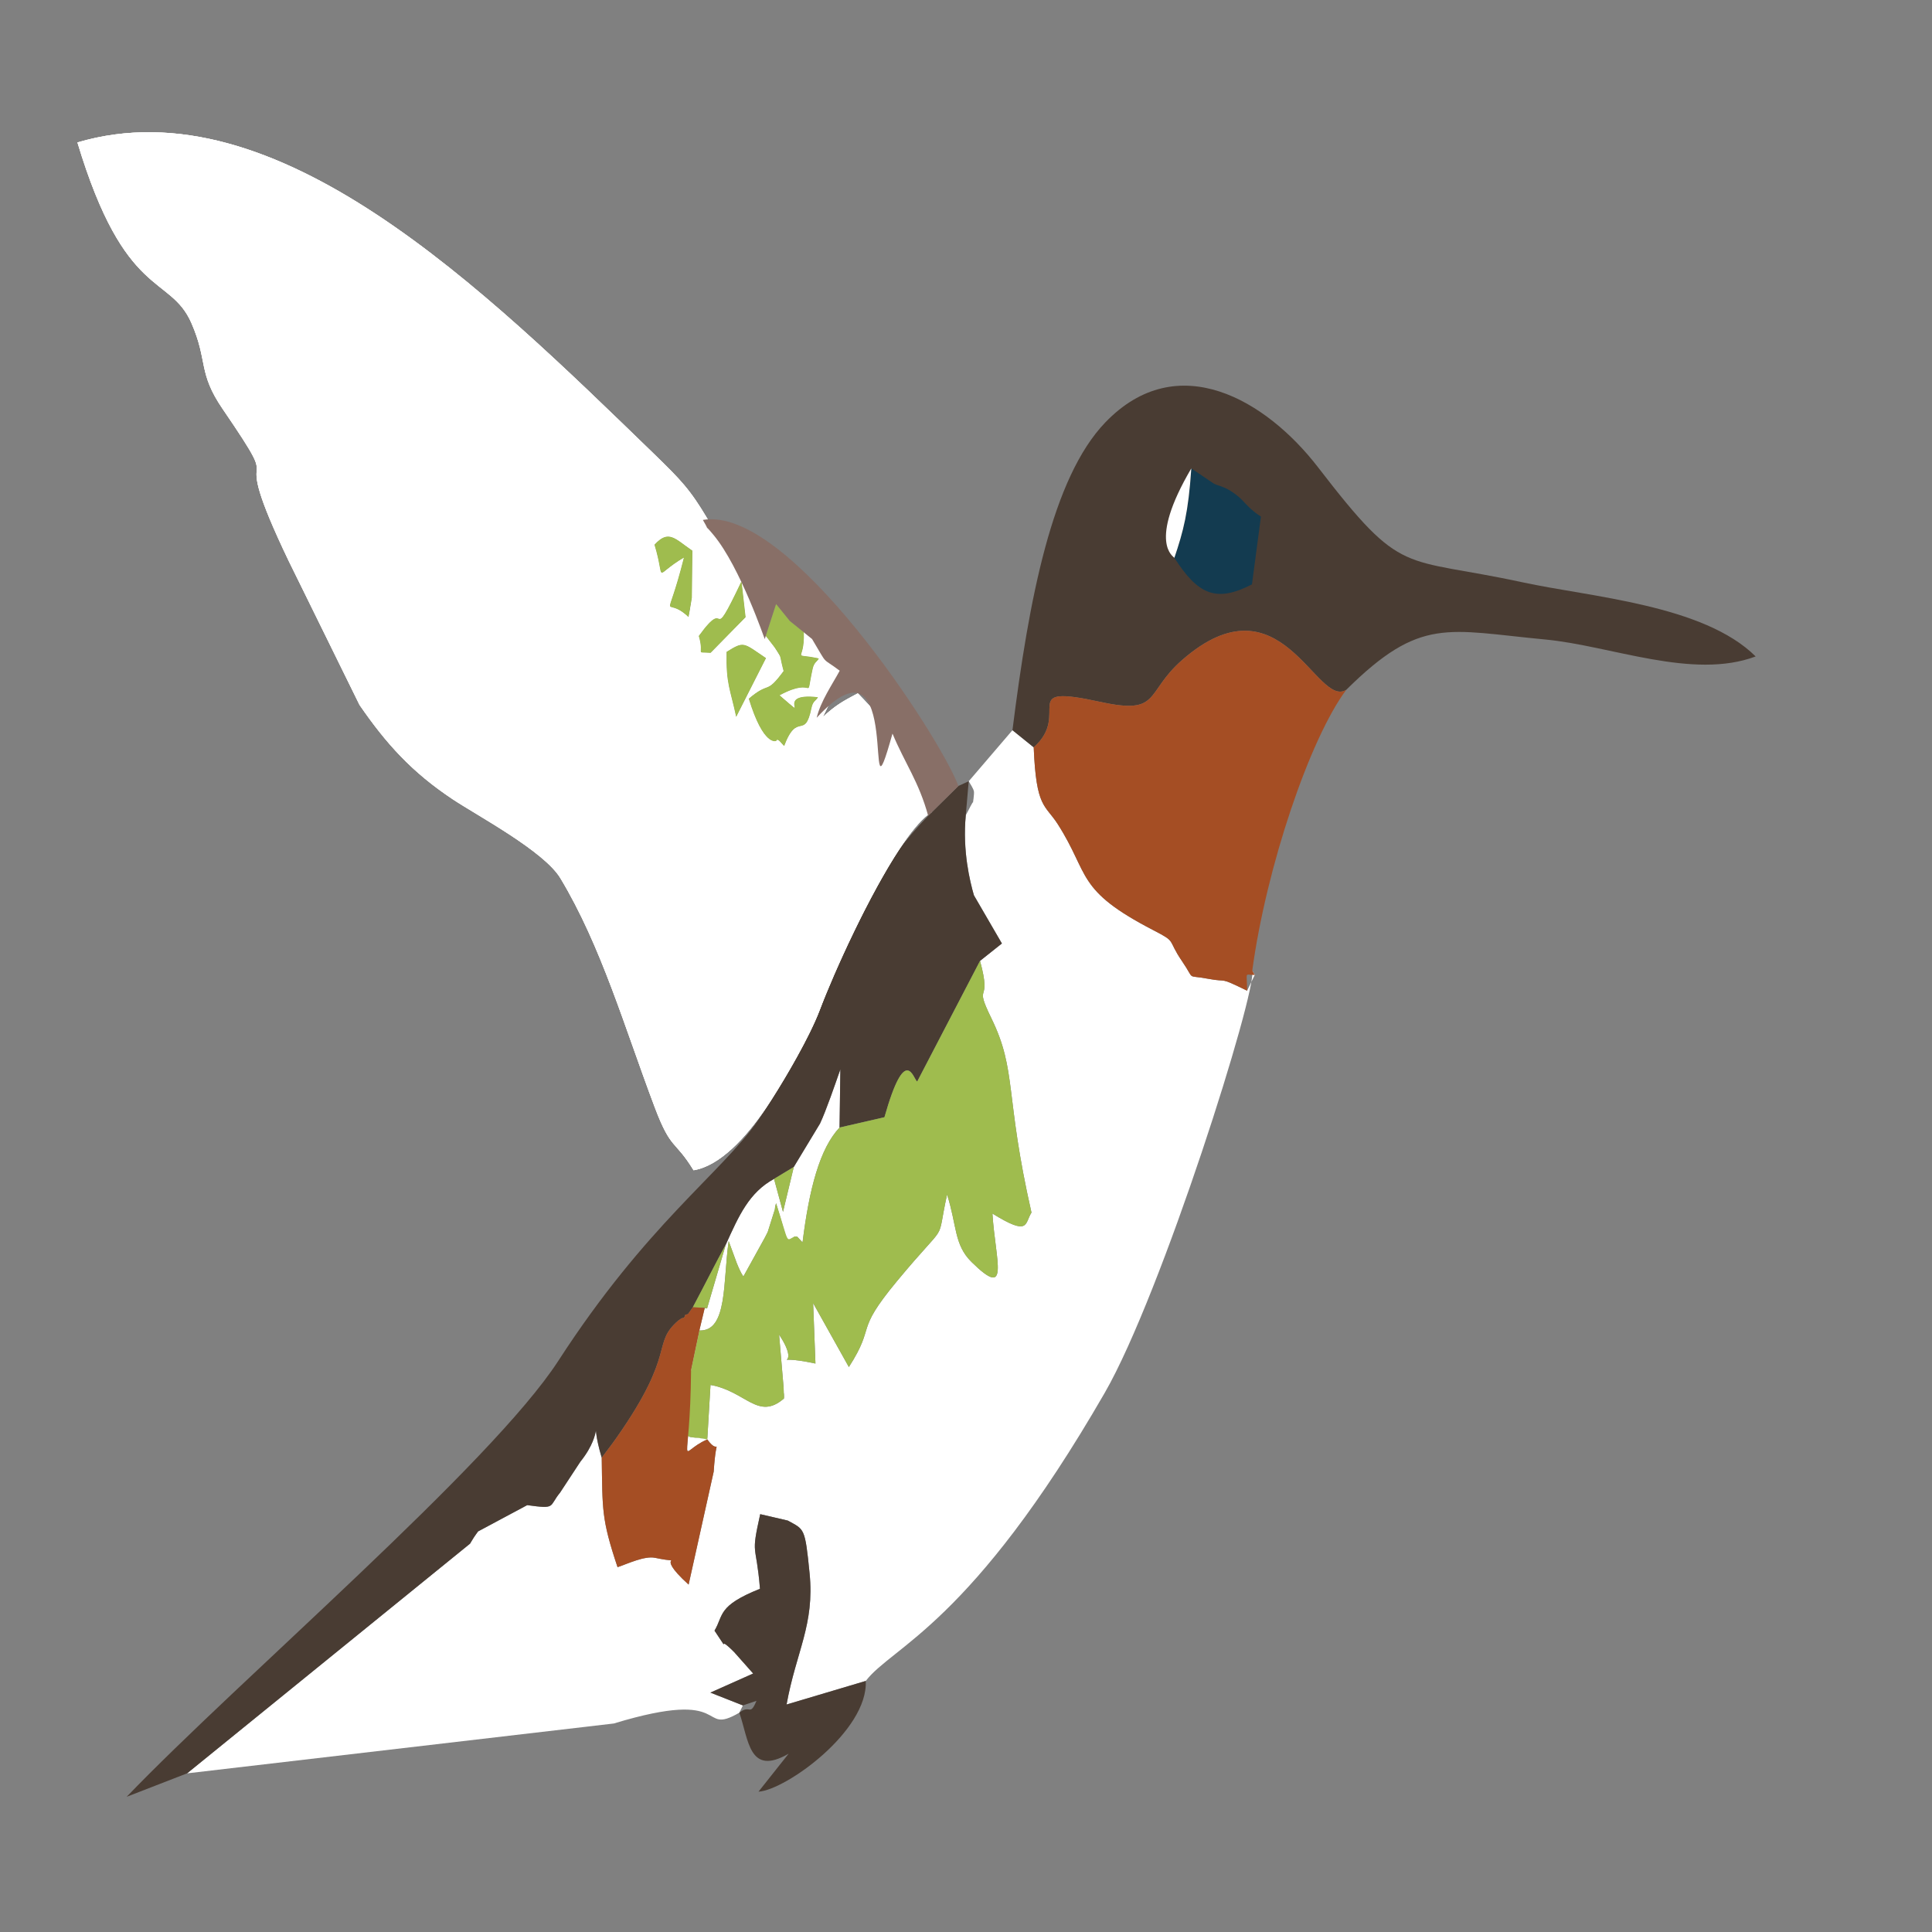 <?xml version="1.0" encoding="UTF-8" standalone="no"?>
<svg xmlns:dc="http://purl.org/dc/elements/1.1/" xmlns:cc="http://creativecommons.org/ns#" xmlns:rdf="http://www.w3.org/1999/02/22-rdf-syntax-ns#"
    xmlns="http://www.w3.org/2000/svg" xmlns:sodipodi="http://sodipodi.sourceforge.net/DTD/sodipodi-0.dtd"
    xmlns:inkscape="http://www.inkscape.org/namespaces/inkscape" version="1.1" width="200mm" height="200mm" id="svg4844"
    viewBox="0 0 3779 3779" sodipodi:docname="bird1.svg" inkscape:version="0.92.3 (2405546, 2018-03-11)">
  <rect x="0" y="0" width="3779" height="3779" fill="#808080" stroke="none"/>
  <defs
     id="defs4848" />
  <sodipodi:namedview
     pagecolor="#ffffff"
     bordercolor="#666666"
     borderopacity="1"
     objecttolerance="10"
     gridtolerance="10"
     guidetolerance="10"
     inkscape:pageopacity="0"
     inkscape:pageshadow="2"
     inkscape:window-width="3840"
     inkscape:window-height="2126"
     id="namedview4846"
     showgrid="false"
     inkscape:zoom="1"
     inkscape:cx="283.46454"
     inkscape:cy="338.23711"
     inkscape:window-x="-11"
     inkscape:window-y="-11"
     inkscape:window-maximized="1"
     inkscape:current-layer="svg4844"
     units="mm" />
  <path
     d="m 1176.958,2851.253 c -25.483,-85.476 8.386,-54.358 -41.753,7.844 l -39.681,60.447 c -22.753,27.614 -6.838,32.391 -64.325,24.515 l -96.052,51.376 c -2.487,3.17 -5.731,8.101 -8.115,11.512 -2.388,3.419 -5.305,8.874 -7.63,12.457 l -553.447,449.274 834.597,-97.516 c 235.317,-71.488 164.053,25.947 245.561,-21.126 l 7.032,-14.217 -63.63,-25.063 83.656,-37.355 -37.237,-41.996 c -40.606,-40.526 -0.622,14.083 -38.353,-41.873 18.172,-30.517 5.267,-48.327 88.931,-81.877 -7.455,-92.073 -18.452,-61.162 0.456,-145.942 l 53.934,12.517 c 32.405,17.955 33.682,12.578 42.654,103.182 9.982,100.856 -26.218,152.723 -45.017,256.6 l 154.874,-46.093 c 51.956,-68.061 205.76,-109.65 467.415,-563.501 111.806,-193.927 298.046,-785.668 288.629,-826.02 l 4.827,8.667 -14.95,30.74 c -58.448,-28.393 -34.328,-15.344 -77.117,-23.454 -43.604,-8.255 -23.375,4.898 -50.168,-34.286 -29.962,-43.817 -8.931,-36.204 -55.8,-60.441 -153.253,-79.265 -123.875,-108.321 -187.155,-207.391 -24.976,-39.115 -42.339,-30.679 -47.154,-150.443 l -41.569,-33.548 -85.552,99.891 c 3.599,6.29 9.027,14.02 10.168,19.847 0.976,4.941 -2.412,25.609 -1.907,22.168 0.767,-5.278 -9.281,16.408 -13.991,24.482 -6.644,70.029 8.14,129.542 15.914,156.595 l 54.714,94.232 -42.754,34.013 c 24.461,90.125 -14.228,37.665 22.313,112.548 50.098,102.677 25.893,148.887 78.304,379.777 -13.733,21.629 -3.541,46.969 -76.386,1.922 5.881,92.862 35.464,169.908 -40.937,94.673 -34.273,-33.744 -28.366,-71.118 -47.791,-131.832 -22.84,103.86 7.024,42.68 -98.344,169.811 -84.431,101.865 -39.759,83.532 -93.747,167.557 l -69.859,-124.962 4.516,118.121 c -105.347,-22.441 -20.005,21.049 -71.125,-56.599 l 8.852,103.783 c 0.115,1.699 0.33,13.533 0.41,11.006 0.076,-2.363 0.75,6.952 0.222,10.231 -50.839,43.827 -74.113,-14.217 -143.645,-26.529 l -6.284,106.517 c 26.213,36.635 17.993,-19.863 12.541,62.985 l -49.082,221.004 c -75.3,-68.206 5.081,-37.758 -65.632,-52.381 -20.446,-4.22 -52.952,11.392 -73.368,18.281 -31.785,-95.003 -29.296,-112.08 -30.958,-214.13 z m 206.5,-35.757 c -18.308,-4.477 -30.573,-2.474 -37.572,-6.359 m 22.054,-206.759 c 55.629,2.387 45.958,-96.148 57.361,-174.836 l 15.819,43.103 c 3.875,9.383 8.011,19.279 12.923,26.204 l 42.253,-76.489 c 1.302,-2.561 4.265,-8.196 5.403,-10.68 l 13.957,-44.226 c 0.325,-5.345 1.195,-8.242 2.393,-11.9 24.074,76.762 17.622,79.056 36.44,64.933 0.622,-0.202 4.406,0.526 4.947,0.546 l 10.348,11.081 c 13.001,-104.297 33.572,-183.625 72.386,-224.628 l 1.582,-113.865 c -10.334,29.615 -27.841,80.649 -39.766,106.019 l -51.32,84.944 -21.11,87.847 -17.523,-64.512 c -48.916,26.708 -68.831,72.028 -94.364,128.498 l -36.8,125.445 c -0.226,-2.448 -3.52,0.485 -4.396,-1.598 l -10.533,44.117 -16.211,77.1 c -1.792,206.201 -29.258,162.412 31.73,136.018"
     style="fill:#ffffff;fill-rule:evenodd;stroke-width:23.136"
     id="path4810"
     inkscape:connector-curvature="0" />
  <path
     d="m 1980.371,1428.241 41.565,33.552 c 75.607,-67.185 -35.866,-125.162 130.348,-88.869 119.276,26.054 86.319,-17.624 160.157,-82.069 193.836,-169.222 261.962,95.256 320.827,58.453 145.484,-144.062 197.27,-116.452 388.752,-98.499 128.965,12.098 289.046,79.556 412.038,33.188 -101.861,-101.147 -323.164,-116.238 -455.564,-144.904 -239.097,-51.786 -233.141,-7.894 -400.264,-224.883 -101.28,-131.509 -274.804,-235.047 -416.316,-87.873 -104.102,108.265 -149.332,345.339 -181.544,601.904 z"
     style="fill:#493c33;fill-rule:evenodd;stroke-width:23.136"
     id="path4812"
     inkscape:connector-curvature="0" />
  <path
     d="m 1815.502,1595.71 c -183.614,188.84 -200.189,405.586 -333.238,596.373 -71.713,102.835 -217.599,203.019 -389.969,469.378 -131.455,203.134 -624.627,624.09 -844.486,853.035 l 118.143,-45.824 553.451,-449.27 c 2.321,-3.583 5.242,-9.035 7.626,-12.457 2.388,-3.411 5.629,-8.339 8.115,-11.512 l 96.054,-51.376 c 57.489,7.876 41.571,3.097 64.325,-24.515 l 39.679,-60.447 c 50.138,-62.204 16.27,-93.316 41.755,-7.85 l 20.137,-26.72 c 2.752,-3.84 6.558,-9.035 9.518,-13.254 117.84,-168.067 66.812,-182.002 120.32,-228.385 0.879,-0.769 5.29,-3.603 6.029,-4.17 0.786,-0.607 5.879,0 6.464,-4.449 0.617,-4.613 4.864,-2.003 6.8,-4.536 l 8.935,-12.756 c 28.249,-53.138 44.723,-86.856 64.505,-122.568 25.535,-56.464 45.447,-101.784 94.369,-128.492 l 38.63,-23.345 51.321,-84.936 c 11.925,-25.372 29.432,-76.406 39.764,-106.021 l -1.584,113.865 87.806,-20.181 c 41.675,-147.075 56.516,-73.734 64.08,-69.803 l 122.909,-236.024 42.752,-34.013 -54.716,-94.232 c -7.773,-27.058 -22.558,-86.564 -15.914,-156.6 l 5.733,-66.497 -20.178,9.22 z"
     style="fill:#493c33;fill-rule:evenodd;stroke-width:23.136"
     id="path4814"
     inkscape:connector-curvature="0" />
  <path
     d="m 2021.936,1461.792 c 4.818,119.76 22.179,111.324 47.157,150.445 63.28,99.067 33.902,128.12 187.155,207.381 46.869,24.241 25.836,16.628 55.8,60.441 26.794,39.186 6.559,26.032 50.166,34.29 42.788,8.109 18.67,-4.943 77.116,23.45 0,-39.006 -6.167,-30.732 14.952,-30.732 l -4.825,-8.675 c 27.295,-201.485 112.238,-453.14 183.81,-549.086 -58.865,36.803 -126.991,-227.675 -320.827,-58.453 -73.838,64.445 -40.88,108.123 -160.157,82.069 -166.214,-36.293 -54.741,21.684 -130.348,88.869 z"
     style="fill:#a54e24;fill-rule:evenodd;stroke-width:23.136"
     id="path4816"
     inkscape:connector-curvature="0" />
  <path
     d="m 1419.666,2434.416 c -19.782,35.706 -36.257,69.424 -64.505,122.562 l -8.935,12.756 8.935,-12.756 23.311,1.275 c 0.874,2.088 4.17,-0.85 4.396,1.598 z m -51.726,167.962 -16.211,77.102 c -23.057,158.817 -17.486,123.986 31.727,136.012 l 6.286,-106.513 c 69.53,12.311 92.808,70.355 143.643,26.526 0.531,-3.28 -0.148,-12.592 -0.217,-10.231 -0.089,2.527 -0.297,-9.3 -0.413,-11 l -8.848,-103.789 c 51.117,77.648 -34.224,34.165 71.125,56.602 l -4.516,-118.123 69.857,124.962 c 53.988,-84.025 9.316,-65.686 93.749,-167.559 105.368,-127.128 75.505,-65.948 98.344,-169.809 19.422,60.721 13.514,98.09 47.788,131.838 76.4,75.235 46.818,-1.821 40.938,-94.675 72.847,45.043 62.653,19.703 76.385,-1.922 -52.408,-230.881 -28.203,-277.092 -78.302,-379.769 -36.541,-74.883 2.15,-22.423 -22.311,-112.548 l -122.909,236.024 c -7.569,-3.931 -22.405,-77.272 -64.08,69.813 l -87.802,20.171 c -38.816,41.007 -59.388,120.329 -72.386,224.632 l -10.349,-11.087 c -0.538,-0.02 -4.327,-0.708 -4.947,-0.526 -18.526,8.438 -9.555,18.089 -36.44,-64.939 -1.195,3.664 -2.07,6.555 -2.395,11.902 l -13.957,44.232 c -1.134,2.482 -4.097,8.115 -5.403,10.674 l -42.252,76.487 c -4.908,-6.925 -9.044,-16.82 -12.919,-26.198 l -15.823,-43.105 c -11.402,78.686 -1.731,177.224 -57.358,174.834 z m 184.725,-319.795 -38.635,23.327 17.523,64.516 z"
     style="fill:#9fbc4e;fill-rule:evenodd;stroke-width:23.136"
     id="path4818"
     inkscape:connector-curvature="0" />
  <path
     d="m 1693.412,3287.918 -154.876,46.095 c 18.799,-103.878 55,-155.746 45.016,-256.598 -8.97,-90.609 -10.245,-85.231 -42.65,-103.186 l -53.934,-12.519 c -18.913,84.784 -7.912,53.866 -0.456,145.944 -83.664,33.552 -70.761,51.362 -88.933,81.879 37.731,55.95 -2.253,1.355 38.355,41.871 l 37.235,42.001 -83.656,37.347 63.631,25.067 26.525,-9.009 c -13.136,31.61 -12.121,6.114 -33.563,23.23 18.569,53.091 18.654,125.142 96.451,80.171 l -58.944,74.284 c 53.232,-3.136 214.542,-118.874 209.797,-216.576 z"
     style="fill:#493c33;fill-rule:evenodd;stroke-width:23.136"
     id="path4820"
     inkscape:connector-curvature="0" />
  <path
     d="m 1176.958,2851.257 c 1.66,102.043 -0.826,119.121 30.958,214.126 20.415,-6.889 52.924,-22.497 73.366,-18.283 70.713,14.623 -9.668,-15.823 65.634,52.381 l 49.084,-221 c 5.449,-82.85 13.668,-26.347 -12.545,-62.989 -60.984,26.4 -33.521,70.187 -31.727,-136.012 l 16.211,-77.102 10.531,-44.117 -23.311,-1.275 -8.935,12.756 c -1.936,2.525 -6.183,-0.202 -6.8,4.544 -0.584,4.404 -5.678,3.83 -6.464,4.439 -0.74,0.567 -5.15,3.411 -6.033,4.172 -53.504,46.381 -2.476,60.316 -120.313,228.391 -2.963,4.212 -6.769,9.408 -9.521,13.248 z"
     style="fill:#a54e24;fill-rule:evenodd;stroke-width:23.136"
     id="path4822"
     inkscape:connector-curvature="0" />
  <path
     d="m 1439.967,1402.294 c -11.663,-54.896 -20.044,-63.543 -18.777,-127.284 34.563,-21.352 31.926,-18.437 77.132,12.274 z m -73.161,-158.285 c 60.919,-84.414 17.979,31.08 83.578,-107.162 l 8.002,70.387 -68.486,69.746 c -31.944,-2.276 -11.405,5.989 -23.094,-32.971 z m -86.651,-178.565 c 27.776,-30.284 39.695,-12.015 74.168,11.698 l -1.064,92.233 c -0.436,4.588 -2.372,14.3 -2.837,18.137 -0.503,4.188 -2.181,13.134 -3.682,19.454 -48.566,-46.433 -44.956,26.592 -8.974,-116.404 -62.404,36.967 -34.775,50.049 -57.611,-25.119 z m 76.487,1223.576 c 51.014,-8.451 101.719,-62.875 142.116,-122.469 24.012,-35.411 81.953,-130.987 104.739,-191.282 38.973,-103.116 152.363,-346.288 219.072,-386.953 -27.313,-96.537 -81.638,-167.452 -144.613,-232.12 -27.788,14.767 -42.251,22.257 -68.356,46.178 l 43.605,-90.459 c -33.625,-26.293 -49.377,-46.271 -81.476,-85.152 6.017,73.79 -28.461,48.032 29.996,61.227 -3.967,7.02 -9.373,7.484 -12.197,20.535 -15.275,70.292 9.103,11.987 -64.682,51.523 68.029,57.817 -16.14,-6.982 75.111,3.692 -3.926,7.484 -9.784,7.069 -12.633,21.065 -13.071,64.221 -27.489,5.41 -53.448,74.328 -4.959,-4.162 -12.797,-17.094 -15.524,-9.919 -0.115,0.303 -24.946,11.684 -53.738,-82.621 41.956,-35.729 32.526,-6.019 68.091,-54.014 -29.344,-109.998 45.891,59.078 -17.619,-46.332 l -21.41,-27.806 c 5.454,-131.99 -5.332,-9.701 30.958,-69.129 -40.707,-33.673 -86.072,-90.805 -130.315,-136.481 -41.504,-71.86 -56.436,-88.106 -116.83,-146.607 C 947.958,566.997 540.347,163.869 151.467,278.642 c 92.877,308.799 181.214,257.729 222.983,353.304 32.804,75.04 12.156,96.484 61.228,168.221 135.364,197.904 -1.489,24.644 128.907,296.8 l 138.645,281.865 c 52.358,75.996 102.23,131.246 182.019,184.383 48.284,32.162 178.925,101.499 210.848,154.469 80.123,132.943 125.465,291.377 184.524,447.971 32.143,85.221 38.565,62.444 76.022,123.365 z"
     style="fill:#f3f0e7;fill-rule:evenodd;stroke-width:23.136"
     id="path4824"
     inkscape:connector-curvature="0" />
  <path
     d="m 1439.969,1402.294 c -11.665,-54.898 -20.045,-63.543 -18.779,-127.282 34.563,-21.358 31.924,-18.435 77.132,12.27 z m -102.205,-311.73 c -62.404,36.967 -34.773,50.044 -57.607,-25.123 27.776,-30.285 39.695,-12.011 74.168,11.702 l -1.067,92.229 c -0.435,4.588 -2.372,14.306 -2.838,18.137 -0.5,4.192 -2.178,13.136 -3.679,19.459 -48.567,-46.435 -44.957,26.592 -8.977,-116.404 z m 29.042,153.45 c 60.917,-84.418 17.977,31.076 83.579,-107.168 l 8.001,70.389 -68.486,69.746 c -31.945,-2.276 -11.404,5.989 -23.094,-32.967 z m -10.162,1045.009 c 51.014,-8.457 101.718,-62.871 142.114,-122.471 2.969,-4.382 6.462,-9.683 10.337,-15.73 27.475,-42.796 74.435,-122.722 94.404,-175.559 28.431,-75.227 96.478,-225 157.103,-316.301 19.385,-29.194 38.009,-52.398 54.338,-65.285 2.603,-2.054 5.152,-3.85 7.63,-5.361 -27.313,-96.532 -81.637,-167.456 -144.611,-232.126 -2.699,1.437 -5.272,2.802 -7.739,4.117 -22.97,12.258 -37.048,20.464 -60.617,42.071 l 9.426,-19.562 34.178,-70.903 c -33.627,-26.291 -49.377,-46.267 -81.476,-85.152 0.294,3.634 0.494,7.018 0.609,10.189 2.238,61.164 -26.191,38.498 29.388,51.044 -3.97,7.018 -9.373,7.484 -12.2,20.533 -15.275,70.286 9.106,11.985 -64.682,51.522 68.031,57.811 -16.14,-6.982 75.115,3.696 -3.929,7.481 -9.788,7.061 -12.636,21.067 -13.071,64.211 -27.489,5.404 -53.446,74.322 -4.961,-4.158 -12.797,-17.098 -15.524,-9.924 -0.115,0.303 -24.946,11.684 -53.739,-82.615 41.959,-35.731 32.526,-6.021 68.091,-54.012 -3.493,-13.102 -5.507,-22.244 -6.443,-28.36 -3.128,-4.831 -6.823,-10.757 -11.174,-17.976 l -17.241,-22.388 -4.17,-5.42 c 0.535,-12.974 0.914,-23.499 1.195,-31.97 1.498,-44.847 0.28,-32.484 5.267,-24.28 3.654,6.017 10.648,9.796 24.496,-12.877 -40.705,-33.679 -86.073,-90.803 -130.315,-136.483 -3.49,-6.041 -6.789,-11.694 -9.947,-17.003 C 1349.985,957.936 1332.808,939.809 1277.488,886.226 947.958,567.001 540.349,163.865 151.464,278.638 c 92.877,308.803 181.218,257.735 222.986,353.308 32.8,75.043 12.154,96.486 61.226,168.219 135.366,197.902 -1.491,24.65 128.909,296.8 l 138.643,281.867 c 52.357,75.999 102.23,131.252 182.019,184.379 48.282,32.166 178.927,101.507 210.846,154.473 80.127,132.943 125.463,291.377 184.529,447.973 32.14,85.219 38.563,62.442 76.021,123.365 z"
     style="fill:#ffffff;fill-rule:evenodd;stroke-width:23.136"
     id="path4826"
     inkscape:connector-curvature="0" />
  <path
     d="m 1439.969,1402.294 c -11.665,-54.898 -20.045,-63.543 -18.779,-127.282 34.563,-21.358 31.924,-18.435 77.132,12.27 z m -102.205,-311.73 c -62.404,36.967 -34.773,50.044 -57.607,-25.123 27.776,-30.285 39.695,-12.011 74.168,11.702 l -1.067,92.229 c -0.435,4.588 -2.372,14.306 -2.838,18.137 -0.5,4.192 -2.178,13.136 -3.679,19.459 -48.567,-46.435 -44.957,26.592 -8.977,-116.404 z m 29.042,153.45 c 60.917,-84.418 17.977,31.076 83.579,-107.168 l 8.001,70.389 -68.486,69.746 c -31.945,-2.276 -11.404,5.989 -23.094,-32.967 z m -10.162,1045.009 c 51.014,-8.457 101.718,-62.871 142.114,-122.471 l 10.337,-15.73 c 0.013,0 0.064,-0.202 0.089,-0.202 27.479,-42.828 74.373,-122.653 94.323,-175.447 28.431,-75.227 96.478,-224.998 157.103,-316.301 19.385,-29.184 38.009,-52.398 54.338,-65.285 2.603,-2.056 5.146,-3.848 7.63,-5.361 -27.313,-96.532 -81.637,-167.454 -144.611,-232.124 -2.699,1.436 -5.272,2.8 -7.739,4.115 -22.97,12.26 -37.048,20.464 -60.617,42.071 l 9.426,-19.562 34.178,-70.903 c -33.627,-26.289 -49.377,-46.265 -81.476,-85.152 0.294,3.627 0.494,7.004 0.609,10.166 2.248,61.196 -26.202,38.517 29.388,51.066 -3.97,7.02 -9.373,7.484 -12.2,20.535 -15.275,70.284 9.106,11.983 -64.682,51.521 68.031,57.809 -16.141,-6.984 75.115,3.694 -3.93,7.484 -9.788,7.063 -12.637,21.067 -13.071,64.213 -27.489,5.404 -53.446,74.322 -4.961,-4.158 -12.797,-17.096 -15.524,-9.921 -0.115,0.303 -24.946,11.684 -53.739,-82.615 41.959,-35.731 32.526,-6.023 68.091,-54.014 -2.743,-10.278 -4.571,-18.121 -5.682,-23.98 -0.311,-1.598 -0.561,-3.067 -0.761,-4.378 -3.124,-4.823 -6.822,-10.757 -11.174,-17.978 l -17.241,-22.388 -4.17,-5.42 1.195,-31.97 c 1.498,-44.847 0.28,-32.484 5.266,-24.28 3.654,6.017 10.648,9.796 24.496,-12.877 -40.705,-33.679 -86.073,-90.801 -130.315,-136.483 l -9.947,-17.003 C 1349.994,957.845 1332.816,939.718 1277.496,886.135 947.966,566.91 540.357,163.776 151.473,278.547 c 92.876,308.803 181.218,257.737 222.986,353.308 32.8,75.045 12.154,96.488 61.226,168.219 135.366,197.904 -1.491,24.65 128.909,296.8 l 138.643,281.867 c 52.356,75.999 102.23,131.252 182.019,184.379 48.282,32.168 178.927,101.507 210.846,154.475 80.127,132.941 125.463,291.377 184.529,447.973 32.14,85.217 38.563,62.44 76.021,123.363 z"
     style="fill:#ffffff;fill-rule:evenodd;stroke-width:23.136"
     id="path4828"
     inkscape:connector-curvature="0" />
  <path
     d="m 1495.867,1249.947 22.227,-68.261 26.832,33.101 43.489,35.16 c 32.685,54.649 16.533,33.677 54.064,61.949 -14.216,26.335 -37.486,60.017 -45.015,92.019 175.054,-190.829 86.185,252.883 148.269,30.964 23.892,57.613 51.693,94.208 69.769,160.832 l 59.137,-58.36 c -35.229,-95.231 -330.299,-549.679 -499.803,-520.396 18.514,32.097 -3.696,-0.243 21.003,29.637 52.484,63.468 99.711,204.067 100.029,203.354 z"
     style="fill:#886f67;fill-rule:evenodd;stroke-width:23.136"
     id="path4830"
     inkscape:connector-curvature="0" />
  <path
     d="m 1498.322,1287.282 c -45.207,-30.705 -42.569,-33.629 -77.132,-12.27 -1.267,63.739 7.114,72.384 18.779,127.282 z"
     style="fill:#9fbc4e;fill-rule:evenodd;stroke-width:23.136"
     id="path4832"
     inkscape:connector-curvature="0" />
  <path
     d="m 1532.59,1312.152 c -5.357,-20.207 -10.372,-39.049 0,0 z m 0.102,0.425 c -35.564,47.991 -26.131,18.283 -68.091,54.014 28.793,94.299 53.619,82.915 53.739,82.615 2.727,-7.174 10.563,5.764 15.524,9.921 25.957,-68.918 40.375,-10.11 53.446,-74.322 2.849,-14.006 8.707,-13.583 12.637,-21.067 -91.255,-10.678 -7.084,54.115 -75.115,-3.694 73.788,-39.538 49.407,18.763 64.682,-51.521 2.828,-13.051 8.23,-13.515 12.2,-20.535 -55.596,-12.552 -27.134,10.148 -29.392,-51.103 l -27.41,-22.105 -26.834,-33.103 -20.245,62.175 17.241,22.388 c 15.736,23.12 8.721,13.877 17.617,46.336 z"
     style="fill:#9fbc4e;fill-rule:evenodd;stroke-width:23.136"
     id="path4834"
     inkscape:connector-curvature="0" />
  <path
     d="m 1389.9,1276.98 68.486,-69.746 -7.7,-67.761 c -0.26,-0.546 -0.514,-1.093 -0.77,-1.639 -64.928,136.688 -22.338,21.957 -83.11,106.171 11.69,38.956 -8.852,30.691 23.094,32.967 z"
     style="fill:#9fbc4e;fill-rule:evenodd;stroke-width:23.136"
     id="path4836"
     inkscape:connector-curvature="0" />
  <path
     d="m 1353.258,1169.371 1.067,-92.229 c -34.473,-23.713 -46.392,-41.986 -74.168,-11.702 22.834,75.168 -4.797,62.09 57.607,25.123 -35.979,142.996 -39.589,69.969 8.977,116.404 z"
     style="fill:#9fbc4e;fill-rule:evenodd;stroke-width:23.136"
     id="path4838"
     inkscape:connector-curvature="0" />
  <path
     d="m 2297.063,1091.134 c 45.7,71.063 80.805,88.575 151.791,51.882 l 17.536,-132.542 c -33.065,-21.773 -30.28,-31.958 -59.124,-50.061 -16.227,-10.178 -23.461,-9.45 -33.339,-14.67 l -43.729,-29.542 c -5.849,86.841 -15.468,122.317 -33.134,174.933 z"
     style="fill:#133b50;fill-rule:evenodd;stroke-width:23.136"
     id="path4840"
     inkscape:connector-curvature="0" />
  <path
     d="m 2297.063,1091.134 c 17.666,-52.616 27.285,-88.092 33.134,-174.933 -86.467,147.03 -33.759,172.811 -33.134,174.933 z"
     style="fill:#ffffff;fill-rule:evenodd;stroke-width:23.136"
     id="path4842"
     inkscape:connector-curvature="0" />
</svg>
